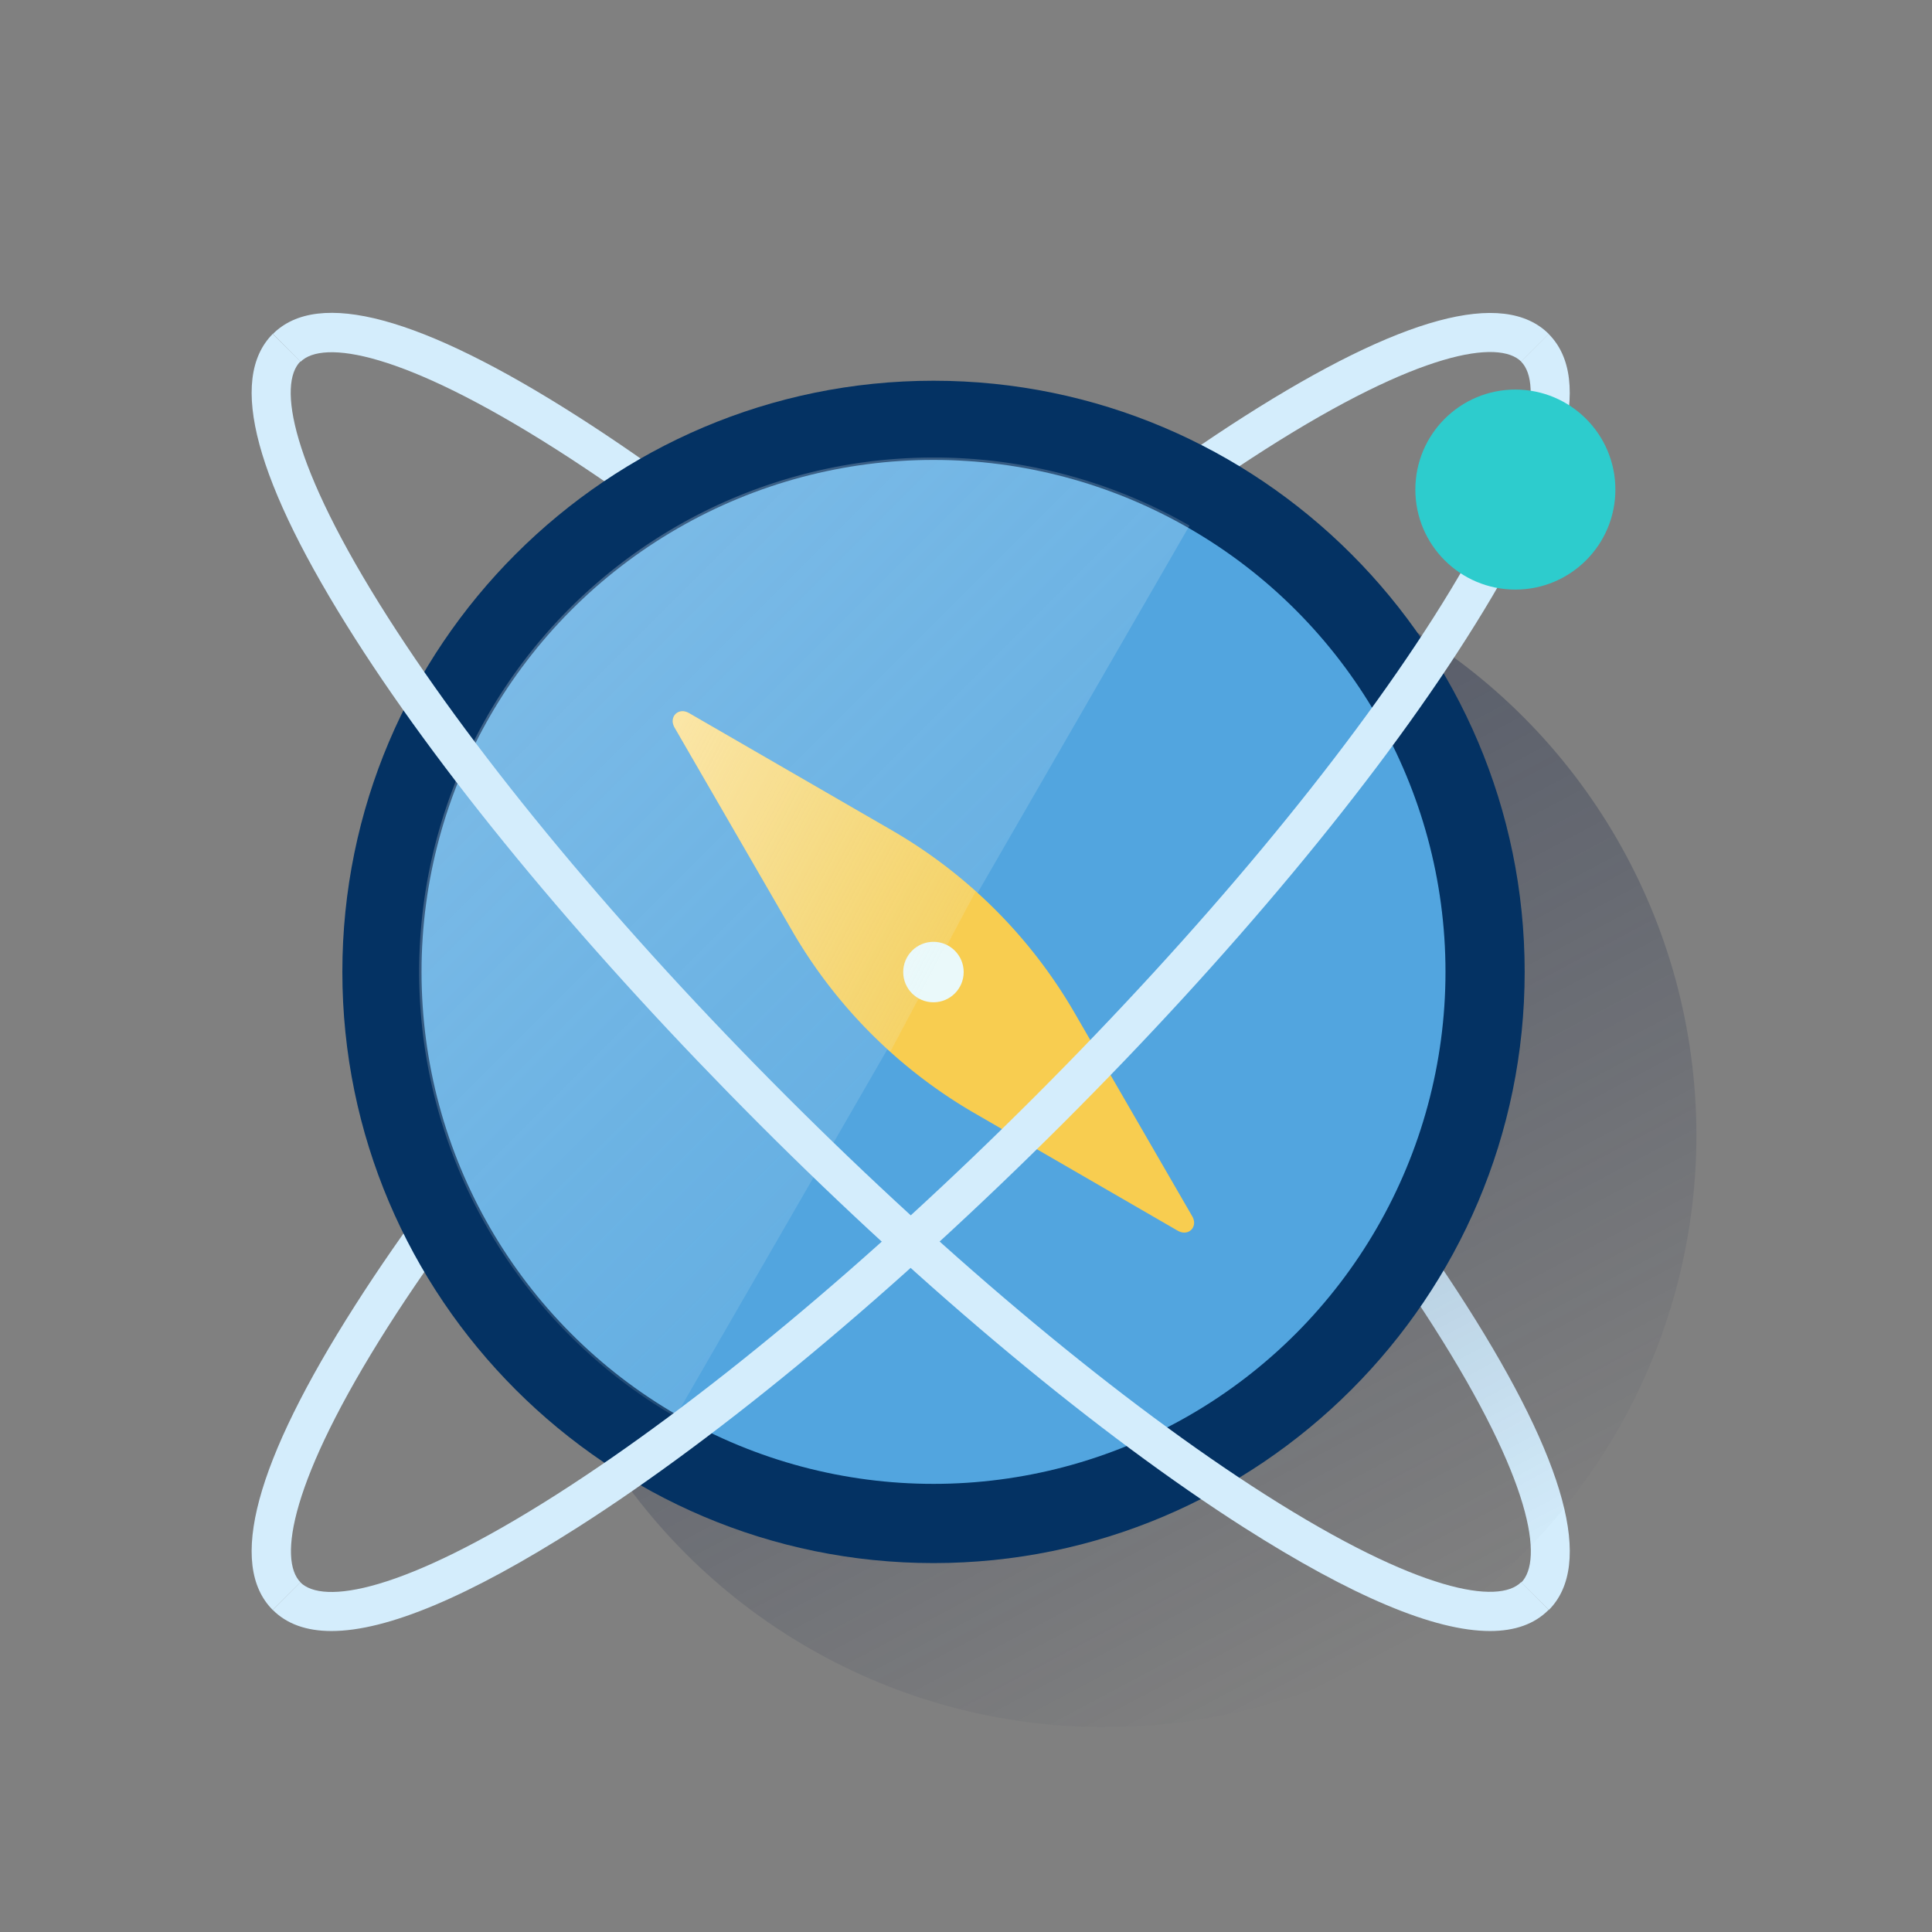 <svg xmlns="http://www.w3.org/2000/svg" xmlns:xlink="http://www.w3.org/1999/xlink" viewBox="0 0 600 600"><rect x="0" y="0" width="600" height="600" fill="#808080" stroke="none"/><defs><style>.cls-1{fill:none;}.cls-2{fill:#d4edfc;}.cls-3{fill:url(#Degradado_sin_nombre_443);}.cls-4{fill:#043263;}.cls-5{fill:#52a5df;}.cls-6,.cls-9{opacity:0.5;isolation:isolate;}.cls-6{fill:url(#Degradado_sin_nombre_32);}.cls-7{fill:#f8cd50;}.cls-8{fill:#eaf9fa;}.cls-9{fill:url(#Degradado_sin_nombre_61);}.cls-10{fill:#2dcccd;}</style><linearGradient id="Degradado_sin_nombre_443" x1="256.68" y1="190.2" x2="429.32" y2="514.9" gradientUnits="userSpaceOnUse"><stop offset="0" stop-color="#192647" stop-opacity="0.5"/><stop offset="1" stop-color="#192647" stop-opacity="0"/></linearGradient><linearGradient id="Degradado_sin_nombre_32" x1="159.36" y1="1973.2" x2="346.34" y2="2160.18" gradientTransform="translate(0 -1798)" gradientUnits="userSpaceOnUse"><stop offset="0" stop-color="#fff" stop-opacity="0.5"/><stop offset="1" stop-color="#ebf6f7" stop-opacity="0.2"/><stop offset="1" stop-color="#fff" stop-opacity="0"/></linearGradient><linearGradient id="Degradado_sin_nombre_61" x1="195.85" y1="6542.23" x2="291.4" y2="6491.42" gradientTransform="matrix(1, 0, 0, -1, 0, 6790)" gradientUnits="userSpaceOnUse"><stop offset="0" stop-color="#fff"/><stop offset="1" stop-color="#e7f6f7" stop-opacity="0.3"/><stop offset="1" stop-color="#fff" stop-opacity="0.5"/></linearGradient></defs><title>11</title><g id="Cuadrados_Blancos" data-name="Cuadrados Blancos"><rect class="cls-1" width="600" height="600"/></g><g id="Capa_28" data-name="Capa 28"><path class="cls-2" d="M481,500l-8.58-8.51c6.93-6.93,3.41-31.47-27.26-79.57-28.29-44.36-72.21-97.12-123.68-148.6s-104.25-95.4-148.6-123.67c-48.09-30.65-72.63-34.18-79.56-27.28l-8.57-8.66c14.07-14.07,46-5.46,94.64,25.61,45.08,28.75,98.59,73.26,150.66,125.33s96.64,105.62,125.33,150.69C486.41,454.06,495,485.91,481,500Z"/><path class="cls-2" d="M84.71,500c-14.09-14.07-5.46-46,25.61-94.66,28.74-45.07,73.24-98.57,125.39-150.66s105.58-96.58,150.65-125.32c48.73-31.07,80.58-39.69,94.66-25.61l-8.58,8.56c-6.92-6.91-31.46-3.39-79.56,27.28-44.35,28.29-97.13,72.19-148.6,123.68S148.87,367.49,120.6,411.84C90,459.94,86.42,484.48,93.34,491.41Z"/><circle class="cls-3" cx="343" cy="352.55" r="183.83"/><path class="cls-4" d="M289.91,118.24c-101.23,0-183.59,82.36-183.59,183.59s82.36,183.6,183.59,183.6S473.5,403.07,473.5,301.83,391.14,118.24,289.91,118.24Z"/><circle class="cls-5" cx="289.91" cy="301.83" r="159"/><path class="cls-1" d="M369.41,163.23,209.75,440A159.76,159.76,0,0,0,369.41,163.23Z"/><path class="cls-6" d="M289.91,142.09A159.74,159.74,0,0,0,209.75,440L369.41,163.23A159,159,0,0,0,289.91,142.09Z"/><path class="cls-7" d="M277.39,258.11,214,221.47c-3.31-1.92-6.41,1.18-4.49,4.5l36.65,63.35a155.56,155.56,0,0,0,56.23,56.24l63.35,36.64c3.33,1.92,6.43-1.18,4.51-4.49l-36.65-63.36A155.43,155.43,0,0,0,277.39,258.11Z"/><circle class="cls-8" cx="289.89" cy="301.88" r="9.39"/><path class="cls-9" d="M277.39,258.11,214,221.47c-3.31-1.92-6.41,1.18-4.49,4.5l36.65,63.35a154.21,154.21,0,0,0,24.1,31.41c2,2,4.09,4,6.2,5.9L303,276.77A153.22,153.22,0,0,0,277.39,258.11Z"/><path class="cls-2" d="M102.94,506.53q-11.67,0-18.23-6.55l8.57-8.57c6.93,6.92,31.47,3.39,79.56-27.27,44.35-28.29,97.13-72.2,148.6-123.67s95.4-104.25,123.68-148.6c30.64-48.11,34.18-72.65,27.26-79.58l8.58-8.56c14.05,14.1,5.45,45.93-25.62,94.65C426.65,243.46,382.1,297,330,349S224.43,445.62,179.35,474.37C145.76,495.78,120.2,506.53,102.94,506.53Z"/><path class="cls-2" d="M462.73,506.53c-17.26,0-42.83-10.75-76.43-32.16C341.23,445.62,287.72,401.11,235.71,349S139.06,243.46,110.32,198.38c-31.07-48.72-39.7-80.55-25.61-94.69l8.57,8.57c-6.93,6.93-3.41,31.47,27.26,79.57,28.29,44.35,72.2,97.12,123.68,148.61s104.25,95.38,148.6,123.66c48.1,30.65,72.64,34.18,79.56,27.27l8.58,8.57C476.59,504.35,470.5,506.53,462.73,506.53Z"/><circle class="cls-10" cx="470.61" cy="152.04" r="31.06"/></g></svg>